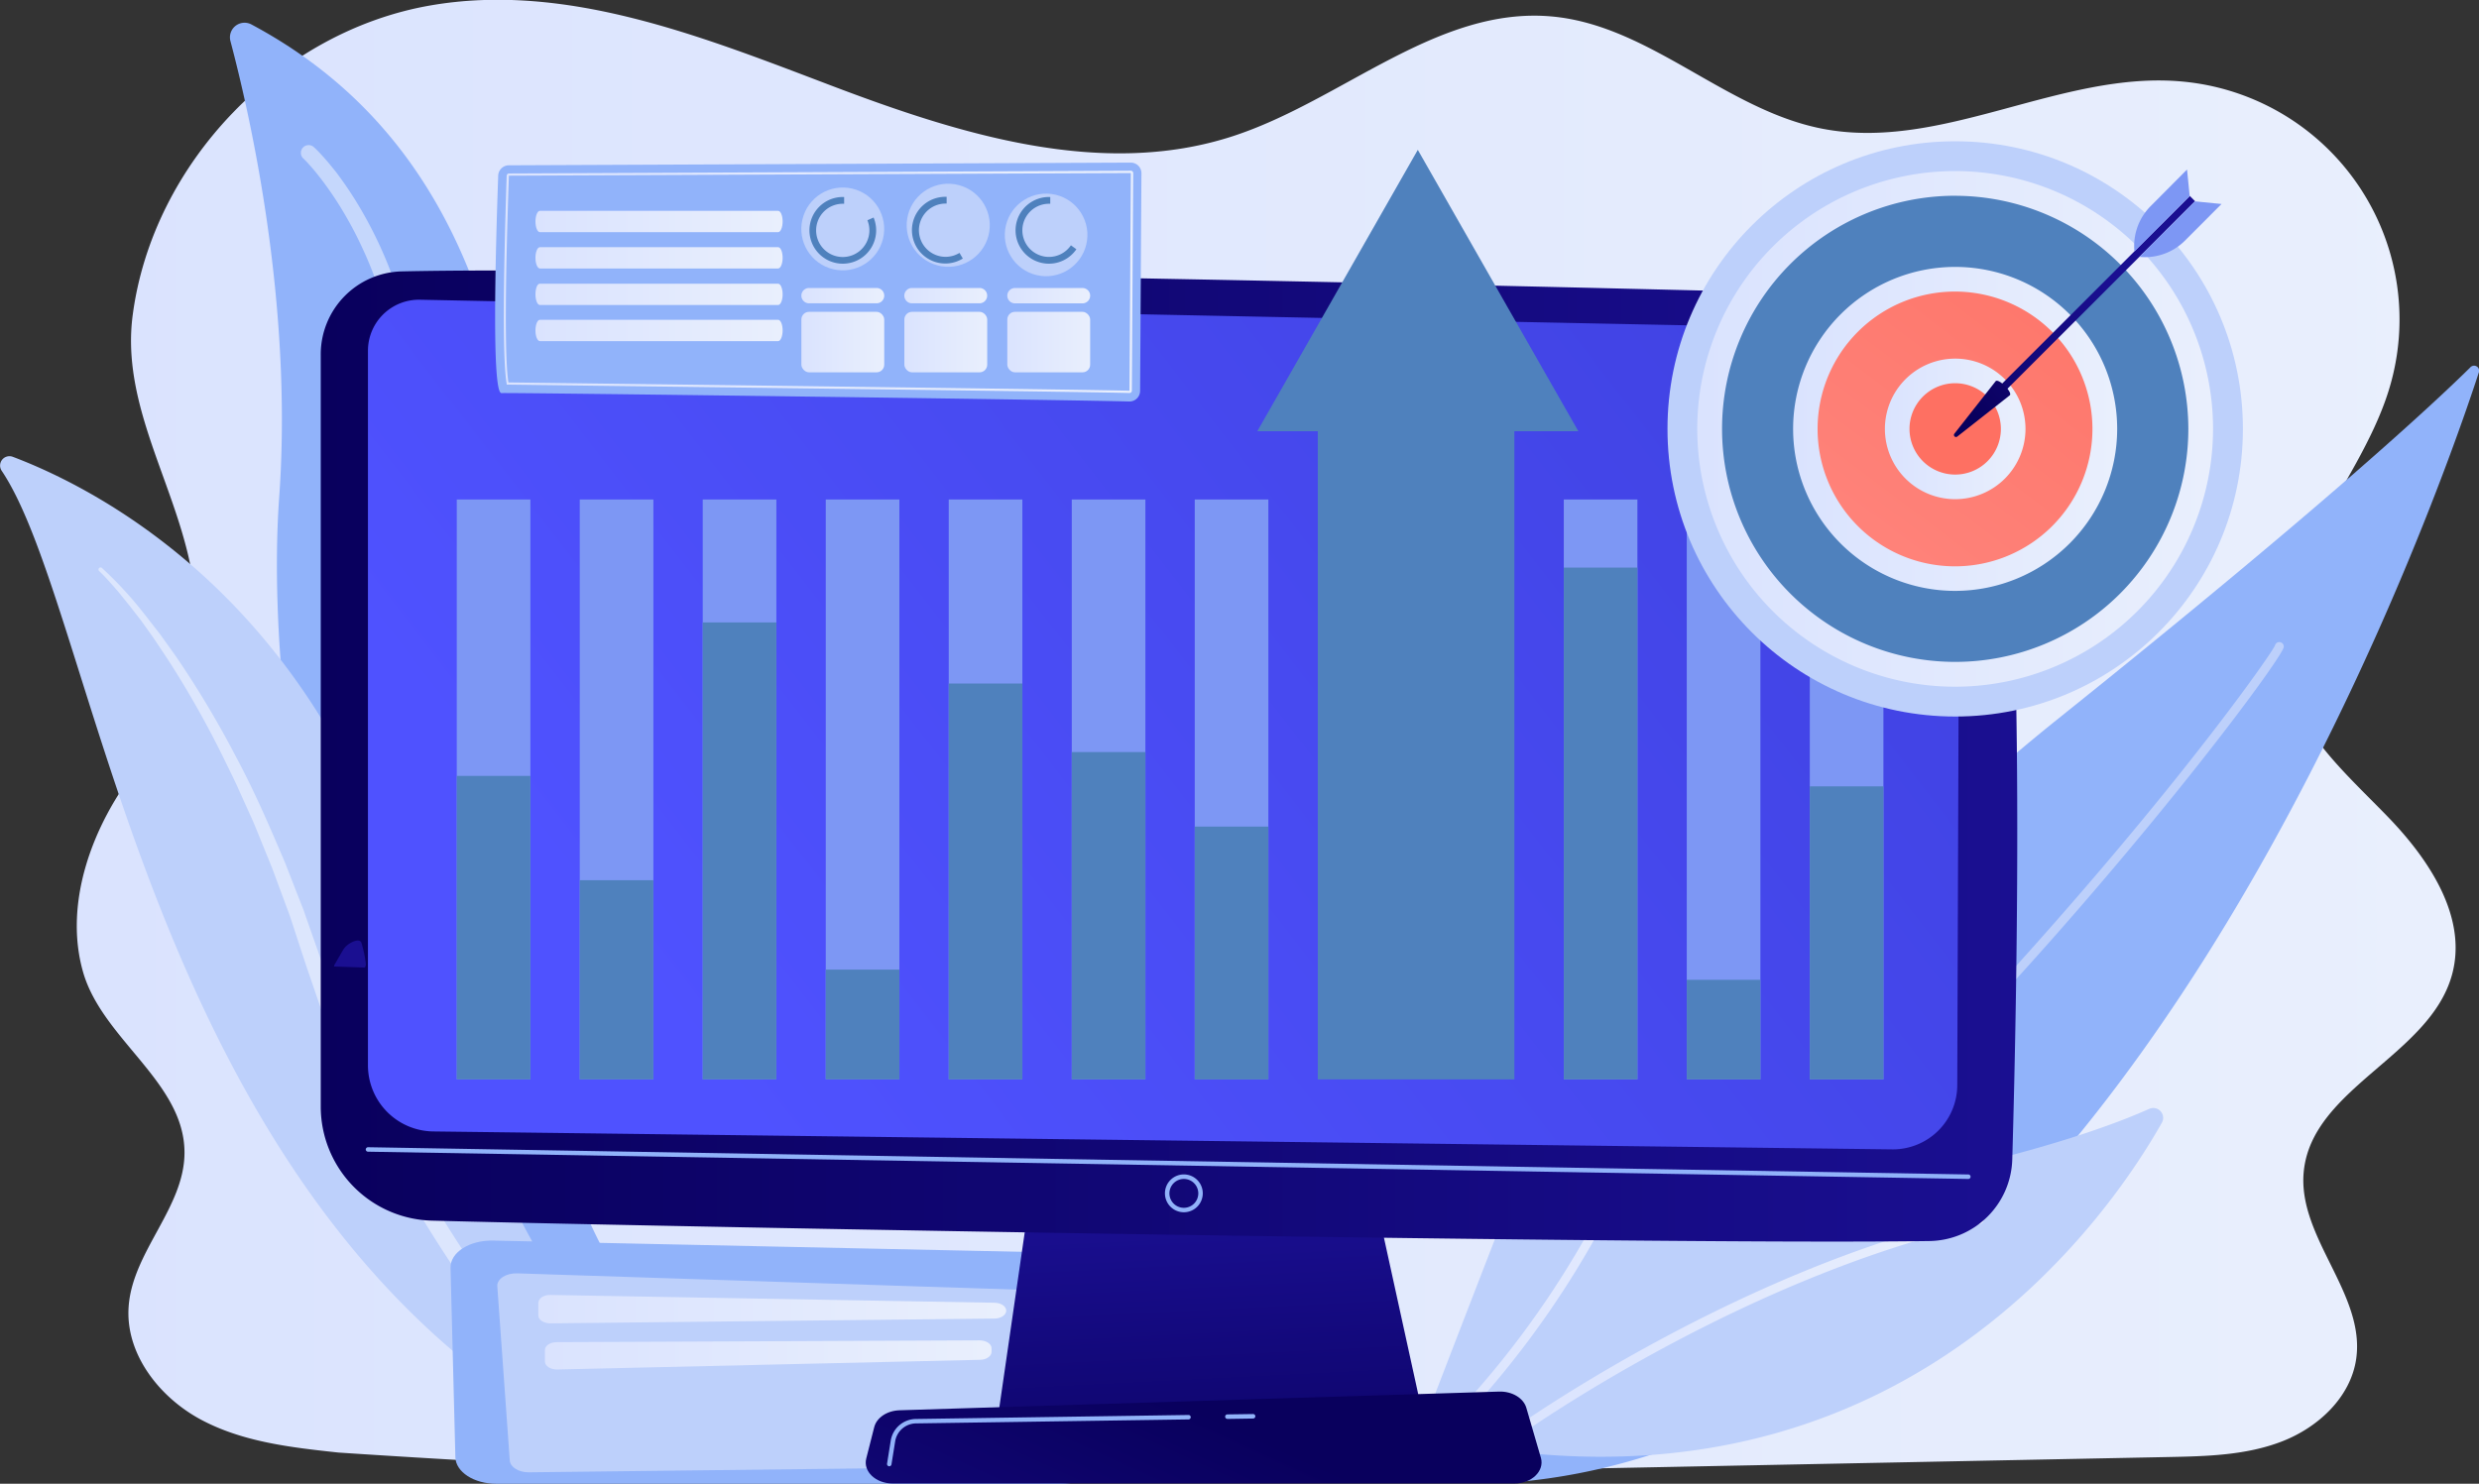 <svg id="Layer_1" data-name="Layer 1" xmlns="http://www.w3.org/2000/svg" xmlns:xlink="http://www.w3.org/1999/xlink" viewBox="0 0 552.92 331.03"><rect x="0" y="0" width="552.92" height="331.03" fill="#333333" stroke="none"/><defs><style>.cls-1{fill:url(#linear-gradient);}.cls-2{fill:#91b3fa;}.cls-3{fill:#bdd0fb;}.cls-4{fill:url(#linear-gradient-2);}.cls-5{fill:url(#linear-gradient-3);}.cls-6{fill:#fff;opacity:0.47;}.cls-7{fill:url(#linear-gradient-4);}.cls-8{fill:url(#linear-gradient-5);}.cls-9{fill:url(#linear-gradient-6);}.cls-10{fill:url(#linear-gradient-7);}.cls-11{fill:url(#linear-gradient-8);}.cls-12{fill:url(#linear-gradient-9);}.cls-13{fill:#7d97f4;}.cls-14{fill:#4F81BD;}.cls-15{fill:url(#linear-gradient-10);}.cls-16{fill:url(#linear-gradient-11);}.cls-17{fill:url(#linear-gradient-12);}.cls-18{fill:url(#linear-gradient-13);}.cls-19{fill:url(#linear-gradient-14);}.cls-20{fill:url(#linear-gradient-15);}.cls-21{fill:url(#linear-gradient-16);}.cls-22{fill:url(#linear-gradient-17);}.cls-23{fill:url(#linear-gradient-18);}.cls-24{fill:url(#linear-gradient-19);}.cls-25{fill:url(#linear-gradient-20);}.cls-26{fill:url(#linear-gradient-21);}.cls-27{fill:url(#linear-gradient-22);}.cls-28{fill:url(#linear-gradient-23);}.cls-29{fill:url(#linear-gradient-24);}.cls-30{fill:url(#linear-gradient-25);}.cls-31{fill:url(#linear-gradient-26);}.cls-32{fill:url(#linear-gradient-27);}.cls-33{fill:url(#linear-gradient-28);}</style><linearGradient id="linear-gradient" x1="79.43" y1="319.42" x2="610" y2="319.42" gradientUnits="userSpaceOnUse"><stop offset="0" stop-color="#dae3fe"/><stop offset="1" stop-color="#e9effd"/></linearGradient><linearGradient id="linear-gradient-2" x1="398.99" y1="450.31" x2="504.78" y2="450.31" xlink:href="#linear-gradient"/><linearGradient id="linear-gradient-3" x1="380.96" y1="394.81" x2="452.72" y2="394.81" xlink:href="#linear-gradient"/><linearGradient id="linear-gradient-4" x1="182.37" y1="446.35" x2="286.69" y2="446.35" xlink:href="#linear-gradient"/><linearGradient id="linear-gradient-5" x1="183.84" y1="456.61" x2="283.46" y2="456.61" xlink:href="#linear-gradient"/><linearGradient id="linear-gradient-6" x1="271.5" y1="345.67" x2="267.65" y2="269.46" gradientUnits="userSpaceOnUse"><stop offset="0" stop-color="#09005d"/><stop offset="1" stop-color="#1a0f91"/></linearGradient><linearGradient id="linear-gradient-7" x1="133.84" y1="322.99" x2="512.22" y2="322.99" xlink:href="#linear-gradient-6"/><linearGradient id="linear-gradient-8" x1="457.85" y1="209.92" x2="219.59" y2="394.07" gradientUnits="userSpaceOnUse"><stop offset="0" stop-color="#4042e2"/><stop offset="1" stop-color="#4f52ff"/></linearGradient><linearGradient id="linear-gradient-9" x1="334.49" y1="470.84" x2="289.23" y2="570.21" xlink:href="#linear-gradient-6"/><linearGradient id="linear-gradient-10" x1="174.63" y1="217.25" x2="315.04" y2="217.25" xlink:href="#linear-gradient"/><linearGradient id="linear-gradient-11" x1="181.73" y1="203.74" x2="236.82" y2="203.74" xlink:href="#linear-gradient"/><linearGradient id="linear-gradient-12" x1="181.73" y1="211.84" x2="236.82" y2="211.84" xlink:href="#linear-gradient"/><linearGradient id="linear-gradient-13" x1="181.73" y1="219.95" x2="236.82" y2="219.95" xlink:href="#linear-gradient"/><linearGradient id="linear-gradient-14" x1="181.73" y1="228.05" x2="236.82" y2="228.05" xlink:href="#linear-gradient"/><linearGradient id="linear-gradient-15" x1="241.03" y1="220.28" x2="259.52" y2="220.28" xlink:href="#linear-gradient"/><linearGradient id="linear-gradient-16" x1="264" y1="220.28" x2="282.48" y2="220.28" xlink:href="#linear-gradient"/><linearGradient id="linear-gradient-17" x1="286.97" y1="220.28" x2="305.45" y2="220.28" xlink:href="#linear-gradient"/><linearGradient id="linear-gradient-18" x1="178.74" y1="76.32" x2="197.22" y2="76.32" xlink:href="#linear-gradient"/><linearGradient id="linear-gradient-19" x1="201.71" y1="76.32" x2="220.19" y2="76.32" xlink:href="#linear-gradient"/><linearGradient id="linear-gradient-20" x1="224.67" y1="76.32" x2="243.16" y2="76.32" xlink:href="#linear-gradient"/><linearGradient id="linear-gradient-21" x1="150.07" y1="339.34" x2="146.31" y2="351.12" xlink:href="#linear-gradient-6"/><linearGradient id="linear-gradient-22" x1="440.88" y1="250.01" x2="555.9" y2="250.01" xlink:href="#linear-gradient"/><linearGradient id="linear-gradient-23" x1="546.1" y1="186.67" x2="422.79" y2="350.39" gradientTransform="translate(624.11 -293.21) rotate(76.39)" gradientUnits="userSpaceOnUse"><stop offset="0" stop-color="#fe7062"/><stop offset="1" stop-color="#ff928e"/></linearGradient><linearGradient id="linear-gradient-24" x1="462.26" y1="250.01" x2="534.52" y2="250.01" xlink:href="#linear-gradient"/><linearGradient id="linear-gradient-25" x1="468.81" y1="289.29" x2="345.49" y2="453.01" gradientTransform="translate(664.88 -282.13) rotate(80.73)" xlink:href="#linear-gradient-23"/><linearGradient id="linear-gradient-26" x1="482.71" y1="250.01" x2="514.07" y2="250.01" xlink:href="#linear-gradient"/><linearGradient id="linear-gradient-27" x1="-1773.48" y1="2760.44" x2="-1786.67" y2="2813.99" gradientTransform="translate(2314.81 -2588.91)" xlink:href="#linear-gradient-6"/><linearGradient id="linear-gradient-28" x1="-1784.73" y1="2771.69" x2="-1788.75" y2="2814.9" gradientTransform="translate(-2720.04 944.79) rotate(-135)" xlink:href="#linear-gradient-6"/></defs><path class="cls-1" d="M595,336.67c-9.2-9.53-20.08-18.82-22.91-31.76-4.91-22.38,16.08-41.47,22.95-63.34a53.3,53.3,0,0,0-46-69.06C521.9,170,495.32,188.32,468.57,183c-21.41-4.24-38.34-23-60.08-25-25.58-2.36-46.81,18.76-71.24,26.71-29.22,9.51-60.9-.42-89.63-11.33s-59-23.08-89.24-17.86c-33.7,5.81-62,35.19-66.48,69.09-4.46,33.61,33,60.58,1.11,100.93-10,12.61-16.6,30.16-12.19,45.62,4.28,15,22.5,24.52,22.63,40.14.11,12.33-11.52,22.13-12.45,34.43-.81,10.55,6.78,20.31,16.11,25.31s20.15,6.22,30.67,7.35c0,0,103.22,7,156.42,6l251.68-5c8.62-.17,17.45-.38,25.49-3.52s15.23-9.84,16.46-18.38c2.08-14.53-13.1-27.14-11.7-41.74,1.79-18.66,28.06-25.86,33.06-43.92C612.72,359.06,604.19,346.2,595,336.67Z" transform="translate(-62.3 -154.32)"/><path class="cls-2" d="M615.16,237.49c-10.8,33-81.93,234.17-213,247.33a5.35,5.35,0,0,1-5.52-7.25c9.13-23.68,42.37-96.92,124.84-163,59.5-47.67,83.77-70.36,91.78-78.26A1.13,1.13,0,0,1,615.16,237.49Z" transform="translate(-62.3 -154.32)"/><path class="cls-3" d="M396.67,478.56a1,1,0,0,1-.59-1.8c50.21-36.79,94.17-82.28,122.21-114,33-37.26,50.71-62.72,51.42-64.42a1,1,0,0,1,1.1-.76,1,1,0,0,1,.86,1.12c-.28,2-20.72,30.06-51.07,64.46-28.28,32-72.62,78-123.34,115.18A1,1,0,0,1,396.67,478.56Zm173-180.1Z" transform="translate(-62.3 -154.32)"/><path class="cls-3" d="M400.12,478.2a3.51,3.51,0,0,1-2.65-5.18c6.64-12,28.46-44.24,75.06-52.6,39.35-7.06,60-14.62,69.15-18.71a2.2,2.2,0,0,1,2.81,3.09C533,425.13,489.57,488.55,400.12,478.2Z" transform="translate(-62.3 -154.32)"/><path class="cls-4" d="M400,475.22a1,1,0,0,1-.81-.42,1,1,0,0,1,.22-1.39c.49-.36,49.88-35.7,104.16-48a1,1,0,0,1,.44,1.95c-53.88,12.2-102.94,47.3-103.43,47.66A1,1,0,0,1,400,475.22Z" transform="translate(-62.3 -154.32)"/><path class="cls-3" d="M378.06,476.63c9.82-25.66,52-135.49,69.32-173.4a4.92,4.92,0,0,1,9.07.29c11.3,29.56,33.61,118.19-75.28,175.85A2.21,2.21,0,0,1,378.06,476.63Z" transform="translate(-62.3 -154.32)"/><path class="cls-5" d="M382,477.27a1,1,0,0,1-.71-.3,1,1,0,0,1,0-1.41,207.23,207.23,0,0,0,38.41-52.19,272.56,272.56,0,0,0,20.83-52.78c9.1-32.25,10.22-57,10.23-57.28a1,1,0,0,1,1-.95,1,1,0,0,1,1,1c0,.24-1.13,25.21-10.29,57.68a273.71,273.71,0,0,1-21,53.19A209.46,209.46,0,0,1,382.66,477,1,1,0,0,1,382,477.27Z" transform="translate(-62.3 -154.32)"/><path class="cls-2" d="M234.05,477.33s-51.4-33.81-53.15-107.66c-1.7-71.79,12.13-170-62.51-209.89a3.26,3.26,0,0,0-4.69,3.72c4.32,16.29,14,58.59,10.86,101.93C120.61,320.76,138.86,455.69,234.05,477.33Z" transform="translate(-62.3 -154.32)"/><path class="cls-6" d="M132.23,187.08l.28.25.22.21.42.42c.27.27.53.55.79.83.52.56,1,1.12,1.5,1.7s.95,1.16,1.43,1.74.91,1.18,1.35,1.79a83.51,83.51,0,0,1,4.86,7.5,95,95,0,0,1,7.39,16.2,113.84,113.84,0,0,1,4.48,17.2,120.49,120.49,0,0,1,1.77,17.66,145,145,0,0,1-.59,17.69l-.46,4.4-.61,4.38c-.2,1.47-.42,2.87-.63,4.31s-.43,2.87-.59,4.3a261.21,261.21,0,0,0-2.09,34.7l0,4.35.14,4.35c0,1.45.12,2.89.2,4.34s.14,2.9.26,4.35c.39,5.79,1,11.56,1.76,17.32s1.74,11.48,2.88,17.18,2.54,11.33,4.1,16.93,3.42,11.1,5.45,16.55,4.36,10.78,6.92,16a140.85,140.85,0,0,0,8.59,15.18,124.74,124.74,0,0,0,10.48,14,126,126,0,0,1-10.85-13.72,143.61,143.61,0,0,1-9-15c-2.69-5.19-5.17-10.5-7.33-15.93s-4.09-11-5.81-16.56-3.18-11.27-4.47-17-2.36-11.47-3.24-17.27-1.55-11.61-2-17.45c-.15-1.45-.22-2.92-.33-4.38s-.2-2.92-.26-4.38l-.21-4.39-.11-4.4a266.13,266.13,0,0,1,1.6-35.13c.15-1.46.34-2.91.54-4.37l.58-4.34.56-4.29.42-4.31a144,144,0,0,0,.44-17.25A116.86,116.86,0,0,0,146.92,219c-1-2.69-2-5.37-3.18-8s-2.43-5.18-3.85-7.66a78.35,78.35,0,0,0-4.58-7.21c-.83-1.16-1.69-2.29-2.58-3.38-.44-.55-.9-1.08-1.37-1.6-.23-.26-.46-.52-.7-.77l-.35-.36-.17-.17-.13-.12-.11-.1a1.73,1.73,0,0,1,2.33-2.55Z" transform="translate(-62.3 -154.32)"/><path class="cls-3" d="M62.66,259.33a2.09,2.09,0,0,1,2.48-3.1c19.21,7.27,68.54,32.42,88.38,103.83,24.9,89.59,55.54,113.36,85.51,123.19,0,0-34.06,3.64-66.24-20C93.8,405.09,82.74,289.16,62.66,259.33Z" transform="translate(-62.3 -154.32)"/><path class="cls-6" d="M85,281a83.46,83.46,0,0,1,8.89,9.55l1,1.26,1,1.29,2,2.57c1.27,1.76,2.54,3.52,3.79,5.29A219.23,219.23,0,0,1,115,323.29c4.11,7.66,7.54,15.64,10.93,23.63l2.36,6.06,1.18,3,.59,1.52.53,1.54,4.3,12.25a262,262,0,0,0,21.31,46.74q6.38,11.18,13.76,21.73c1.22,1.77,2.49,3.5,3.73,5.25s2.56,3.44,3.85,5.15,2.63,3.38,4,5c.67.84,1.35,1.66,2,2.48s1.39,1.63,2.07,2.4l0,0a1.73,1.73,0,0,1-2.57,2.31c-3-3.27-5.72-6.61-8.42-10-1.33-1.73-2.66-3.45-4-5.19s-2.58-3.5-3.83-5.28c-5-7.1-9.66-14.46-14-22-2.21-3.74-4.21-7.6-6.24-11.45-1-1.93-1.9-3.91-2.86-5.86l-1.42-2.93c-.48-1-.89-2-1.33-3l-2.62-6-.33-.75-.3-.76-.59-1.52-1.2-3-1.19-3c-.19-.51-.4-1-.58-1.52l-.53-1.55-2.12-6.17c-.72-2.07-1.38-4.1-2.05-6.14l-2-6.12-.51-1.53-.56-1.51-1.11-3-2.24-6.05-2.44-6c-.82-2-1.59-4-2.5-5.94l-2.65-5.87c-.43-1-.9-1.95-1.37-2.92l-1.42-2.9A215,215,0,0,0,100.09,302c-1.17-1.8-2.37-3.58-3.57-5.37L94.65,294l-.94-1.31-1-1.28c-.66-.85-1.3-1.71-2-2.55l-2-2.48c-1.4-1.61-2.82-3.26-4.35-4.71h0A.47.47,0,0,1,85,281Z" transform="translate(-62.3 -154.32)"/><path class="cls-2" d="M162.79,437.19l1.08,42.25c.08,3.29,4.15,5.92,9.13,5.92H299c5,0,9.14-2.69,9.14-6V439.8c0-3.25-3.92-5.91-8.85-6l-127.07-2.7C167,431,162.7,433.75,162.79,437.19Z" transform="translate(-62.3 -154.32)"/><path class="cls-3" d="M173.22,441.31,176,480.16c.11,1.5,2,2.66,4.26,2.64l114.73-1.33c2.29,0,4.12-1.26,4.12-2.76V445c0-1.47-1.75-2.69-4-2.76l-117.47-3.83C175.14,438.34,173.1,439.68,173.22,441.31Z" transform="translate(-62.3 -154.32)"/><path class="cls-7" d="M182.37,445v2.8c0,1,1.22,1.78,2.72,1.77l99-1.07c1.46,0,2.64-.8,2.64-1.76h0c0-1-1.16-1.74-2.61-1.77l-99-1.74C183.61,443.16,182.37,444,182.37,445Z" transform="translate(-62.3 -154.32)"/><path class="cls-8" d="M183.84,455.52v2.57c0,1,1.26,1.8,2.78,1.77l94.25-2.16c1.44,0,2.59-.82,2.59-1.77v-.8c0-1-1.21-1.77-2.7-1.77l-94.25.4C185,453.76,183.84,454.55,183.84,455.52Z" transform="translate(-62.3 -154.32)"/><polygon class="cls-9" points="230.78 259.59 222.61 315.97 317.4 315.97 305.05 259.59 230.78 259.59"/><path class="cls-10" d="M133.84,233.38V401.2a25.46,25.46,0,0,0,24.81,25.45c61.29,1.58,275.68,5.41,334,4.55A18.74,18.74,0,0,0,511.12,413c1.12-39,3-132.74-3.81-176.26a19.28,19.28,0,0,0-18.43-16.32c-51.36-1.64-278.62-6.86-336.95-5.55A18.51,18.51,0,0,0,133.84,233.38Z" transform="translate(-62.3 -154.32)"/><path class="cls-11" d="M144.37,232.56V392a14.75,14.75,0,0,0,14.53,14.75l325.38,4a14.36,14.36,0,0,0,14.57-14.3l.55-158a10.51,10.51,0,0,0-10.25-10.53L156,221.19A11.38,11.38,0,0,0,144.37,232.56Z" transform="translate(-62.3 -154.32)"/><path class="cls-2" d="M501.3,417.35h0l-356.92-6.08a.51.51,0,0,1-.5-.51.52.52,0,0,1,.51-.49l356.93,6.08a.5.5,0,0,1,0,1Z" transform="translate(-62.3 -154.32)"/><path class="cls-2" d="M326.36,424.78a4.22,4.22,0,1,1,4.21-4.22A4.22,4.22,0,0,1,326.36,424.78Zm0-7.43a3.22,3.22,0,1,0,3.21,3.21A3.22,3.22,0,0,0,326.36,417.35Z" transform="translate(-62.3 -154.32)"/><path class="cls-12" d="M400.11,485.29H261.38c-3.77,0-6.6-2.69-5.87-5.57l1.78-7c.54-2.12,2.86-3.67,5.63-3.76l133.74-4.17c2.89-.09,5.45,1.44,6.08,3.64L406,479.61C406.79,482.52,403.94,485.29,400.11,485.29Z" transform="translate(-62.3 -154.32)"/><path class="cls-2" d="M336.06,470.88a.5.5,0,1,1,0-1l5.73-.08h0a.5.5,0,0,1,0,1l-5.73.09Z" transform="translate(-62.3 -154.32)"/><path class="cls-2" d="M260.65,481.45h-.08a.51.51,0,0,1-.42-.58l.82-5.12a5.75,5.75,0,0,1,5.61-4.85l60.79-.89a.49.49,0,0,1,.51.49.5.5,0,0,1-.5.5l-60.78.89a4.76,4.76,0,0,0-4.64,4l-.82,5.12A.49.49,0,0,1,260.65,481.45Z" transform="translate(-62.3 -154.32)"/><rect class="cls-13" x="101.88" y="111.44" width="16.42" height="129.38"/><rect class="cls-13" x="129.31" y="111.44" width="16.42" height="129.38"/><rect class="cls-13" x="156.74" y="111.44" width="16.42" height="129.38"/><rect class="cls-13" x="184.18" y="111.44" width="16.42" height="129.38"/><rect class="cls-13" x="211.61" y="111.44" width="16.42" height="129.38"/><rect class="cls-13" x="239.05" y="111.44" width="16.42" height="129.38"/><rect class="cls-13" x="266.48" y="111.44" width="16.42" height="129.38"/><rect class="cls-13" x="348.79" y="111.44" width="16.42" height="129.38"/><rect class="cls-13" x="376.22" y="111.44" width="16.42" height="129.38"/><rect class="cls-13" x="403.66" y="111.44" width="16.42" height="129.38"/><rect class="cls-14" x="101.88" y="173.11" width="16.42" height="67.71"/><rect class="cls-14" x="129.31" y="196.38" width="16.42" height="44.44"/><rect class="cls-14" x="156.74" y="138.87" width="16.42" height="101.95"/><rect class="cls-14" x="184.18" y="216.33" width="16.42" height="24.49"/><rect class="cls-14" x="211.61" y="152.5" width="16.42" height="88.32"/><rect class="cls-14" x="239.05" y="167.79" width="16.42" height="73.03"/><rect class="cls-14" x="266.48" y="184.42" width="16.42" height="56.41"/><rect class="cls-14" x="348.79" y="126.63" width="16.42" height="114.19"/><rect class="cls-14" x="376.22" y="218.6" width="16.42" height="22.22"/><rect class="cls-14" x="403.66" y="175.44" width="16.42" height="65.38"/><polygon class="cls-14" points="352.04 96.21 316.23 33.43 280.43 96.21 293.92 96.21 293.92 240.82 337.77 240.82 337.77 96.21 352.04 96.21"/><path class="cls-2" d="M175.8,191.2l138.69-.6a2.37,2.37,0,0,1,2.4,2.39l-.3,48.54a2.38,2.38,0,0,1-2.44,2.37c-12.23-.37-137.58-2-140-1.88s-1.08-38.24-.73-48.52A2.39,2.39,0,0,1,175.8,191.2Z" transform="translate(-62.3 -154.32)"/><path class="cls-15" d="M314.22,242h0c-7.8-.23-82.62-1.16-118.57-1.61l-20.13-.26h-.21l0-.2c-.85-4.8-.84-20.85,0-46.41a.52.52,0,0,1,.52-.5l138.69-.61a.51.51,0,0,1,.37.15.53.53,0,0,1,.16.38l-.3,48.54A.52.52,0,0,1,314.22,242Zm-138.51-2.36,19.92.25c36,.45,110.78,1.38,118.59,1.61h0l.31-48.57-138.72.59C174.93,218.75,174.9,234.67,175.71,239.68Z" transform="translate(-62.3 -154.32)"/><path class="cls-16" d="M181.73,203.74h0c0,1.31.44,2.38,1,2.38h53.13c.54,0,1-1.07,1-2.38h0c0-1.31-.44-2.38-1-2.38H182.71C182.17,201.36,181.73,202.43,181.73,203.74Z" transform="translate(-62.3 -154.32)"/><path class="cls-17" d="M181.73,211.84h0c0,1.32.44,2.38,1,2.38h53.13c.54,0,1-1.06,1-2.38h0c0-1.31-.44-2.37-1-2.37H182.71C182.17,209.47,181.73,210.53,181.73,211.84Z" transform="translate(-62.3 -154.32)"/><path class="cls-18" d="M181.73,220h0c0,1.31.44,2.37,1,2.37h53.13c.54,0,1-1.06,1-2.37h0c0-1.32-.44-2.38-1-2.38H182.71C182.17,217.57,181.73,218.63,181.73,220Z" transform="translate(-62.3 -154.32)"/><path class="cls-19" d="M181.73,228.05h0c0,1.31.44,2.38,1,2.38h53.13c.54,0,1-1.07,1-2.38h0c0-1.31-.44-2.38-1-2.38H182.71C182.17,225.67,181.73,226.74,181.73,228.05Z" transform="translate(-62.3 -154.32)"/><circle class="cls-3" cx="250.28" cy="205.41" r="9.24" transform="translate(-69.44 247.48) rotate(-76.72)"/><circle class="cls-3" cx="273.24" cy="205.41" r="9.24" transform="matrix(0.16, -0.99, 0.99, 0.16, -35.58, 287.9)"/><circle class="cls-3" cx="296.21" cy="205.72" r="9.24" transform="matrix(0.23, -0.97, 0.97, 0.23, -34.35, 292.42)"/><path class="cls-14" d="M255.77,203.46a6.07,6.07,0,0,1,.44,2.26,5.94,5.94,0,1,1-5.93-5.94h.3v-1.51h-.3a7.44,7.44,0,1,0,7.44,7.44,7.52,7.52,0,0,0-.57-2.86Z" transform="translate(-62.3 -154.32)"/><path class="cls-14" d="M276.31,210.74a5.94,5.94,0,1,1-3.17-11h.3v-1.51h-.3a7.44,7.44,0,1,0,3.91,13.77Z" transform="translate(-62.3 -154.32)"/><path class="cls-14" d="M301.16,209.05a5.93,5.93,0,1,1-4.9-9.27h.29v-1.51h-.29a7.44,7.44,0,1,0,6.12,11.66Z" transform="translate(-62.3 -154.32)"/><path class="cls-20" d="M257.81,218.57H242.75a1.71,1.71,0,1,0,0,3.42h15.06a1.71,1.71,0,0,0,0-3.42Z" transform="translate(-62.3 -154.32)"/><path class="cls-21" d="M280.77,218.57H265.71a1.71,1.71,0,1,0,0,3.42h15.06a1.71,1.71,0,1,0,0-3.42Z" transform="translate(-62.3 -154.32)"/><path class="cls-22" d="M288.68,222h15.06a1.71,1.71,0,0,0,0-3.42H288.68a1.71,1.71,0,1,0,0,3.42Z" transform="translate(-62.3 -154.32)"/><rect class="cls-23" x="178.74" y="69.57" width="18.48" height="13.5" rx="1.71"/><rect class="cls-24" x="201.71" y="69.57" width="18.48" height="13.5" rx="1.71"/><rect class="cls-25" x="224.67" y="69.57" width="18.48" height="13.5" rx="1.71"/><path class="cls-26" d="M143.89,369.25a26.74,26.74,0,0,0-1-4.65c-.5-1-2.21,0-2.21,0a4.5,4.5,0,0,0-1.76,1.5c-.35.59-1.33,2.29-2,3.44a.76.76,0,0,0-.1.41l6.86.24A1.44,1.44,0,0,0,143.89,369.25Z" transform="translate(-62.3 -154.32)"/><circle class="cls-3" cx="436.09" cy="95.69" r="64.17"/><circle class="cls-14" cx="436.09" cy="95.69" r="54.77"/><path class="cls-27" d="M498.39,307.53A57.52,57.52,0,1,1,555.9,250,57.58,57.58,0,0,1,498.39,307.53Zm0-109.54a52,52,0,1,0,52,52A52.08,52.08,0,0,0,498.39,198Z" transform="translate(-62.3 -154.32)"/><circle class="cls-28" cx="498.39" cy="250.01" r="33.39" transform="translate(75.82 521.25) rotate(-76.39)"/><path class="cls-29" d="M498.39,286.15A36.14,36.14,0,1,1,534.52,250,36.18,36.18,0,0,1,498.39,286.15Zm0-66.78A30.65,30.65,0,1,0,529,250,30.67,30.67,0,0,0,498.39,219.37Z" transform="translate(-62.3 -154.32)"/><circle class="cls-30" cx="498.39" cy="250.01" r="12.94" transform="translate(109.08 547.31) rotate(-80.73)"/><path class="cls-31" d="M498.39,265.69A15.68,15.68,0,1,1,514.07,250,15.69,15.69,0,0,1,498.39,265.69Zm0-25.87A10.19,10.19,0,1,0,508.58,250,10.2,10.2,0,0,0,498.39,239.82Z" transform="translate(-62.3 -154.32)"/><rect class="cls-32" x="528.41" y="189.5" width="1.65" height="62.4" transform="translate(685.11 596.65) rotate(-135)"/><path class="cls-33" d="M507.42,239.36c.67-.67,3.82,2.49,3.15,3.15l-11.69,9.19a.46.46,0,0,1-.65-.65Z" transform="translate(-62.3 -154.32)"/><path class="cls-13" d="M551.85,199.24l5.94.59L549.64,208a12.6,12.6,0,0,1-10.15,3.63h0Z" transform="translate(-62.3 -154.32)"/><path class="cls-13" d="M550.69,198.08l-.59-5.94L542,200.29a12.61,12.61,0,0,0-3.63,10.15h0Z" transform="translate(-62.3 -154.32)"/></svg>